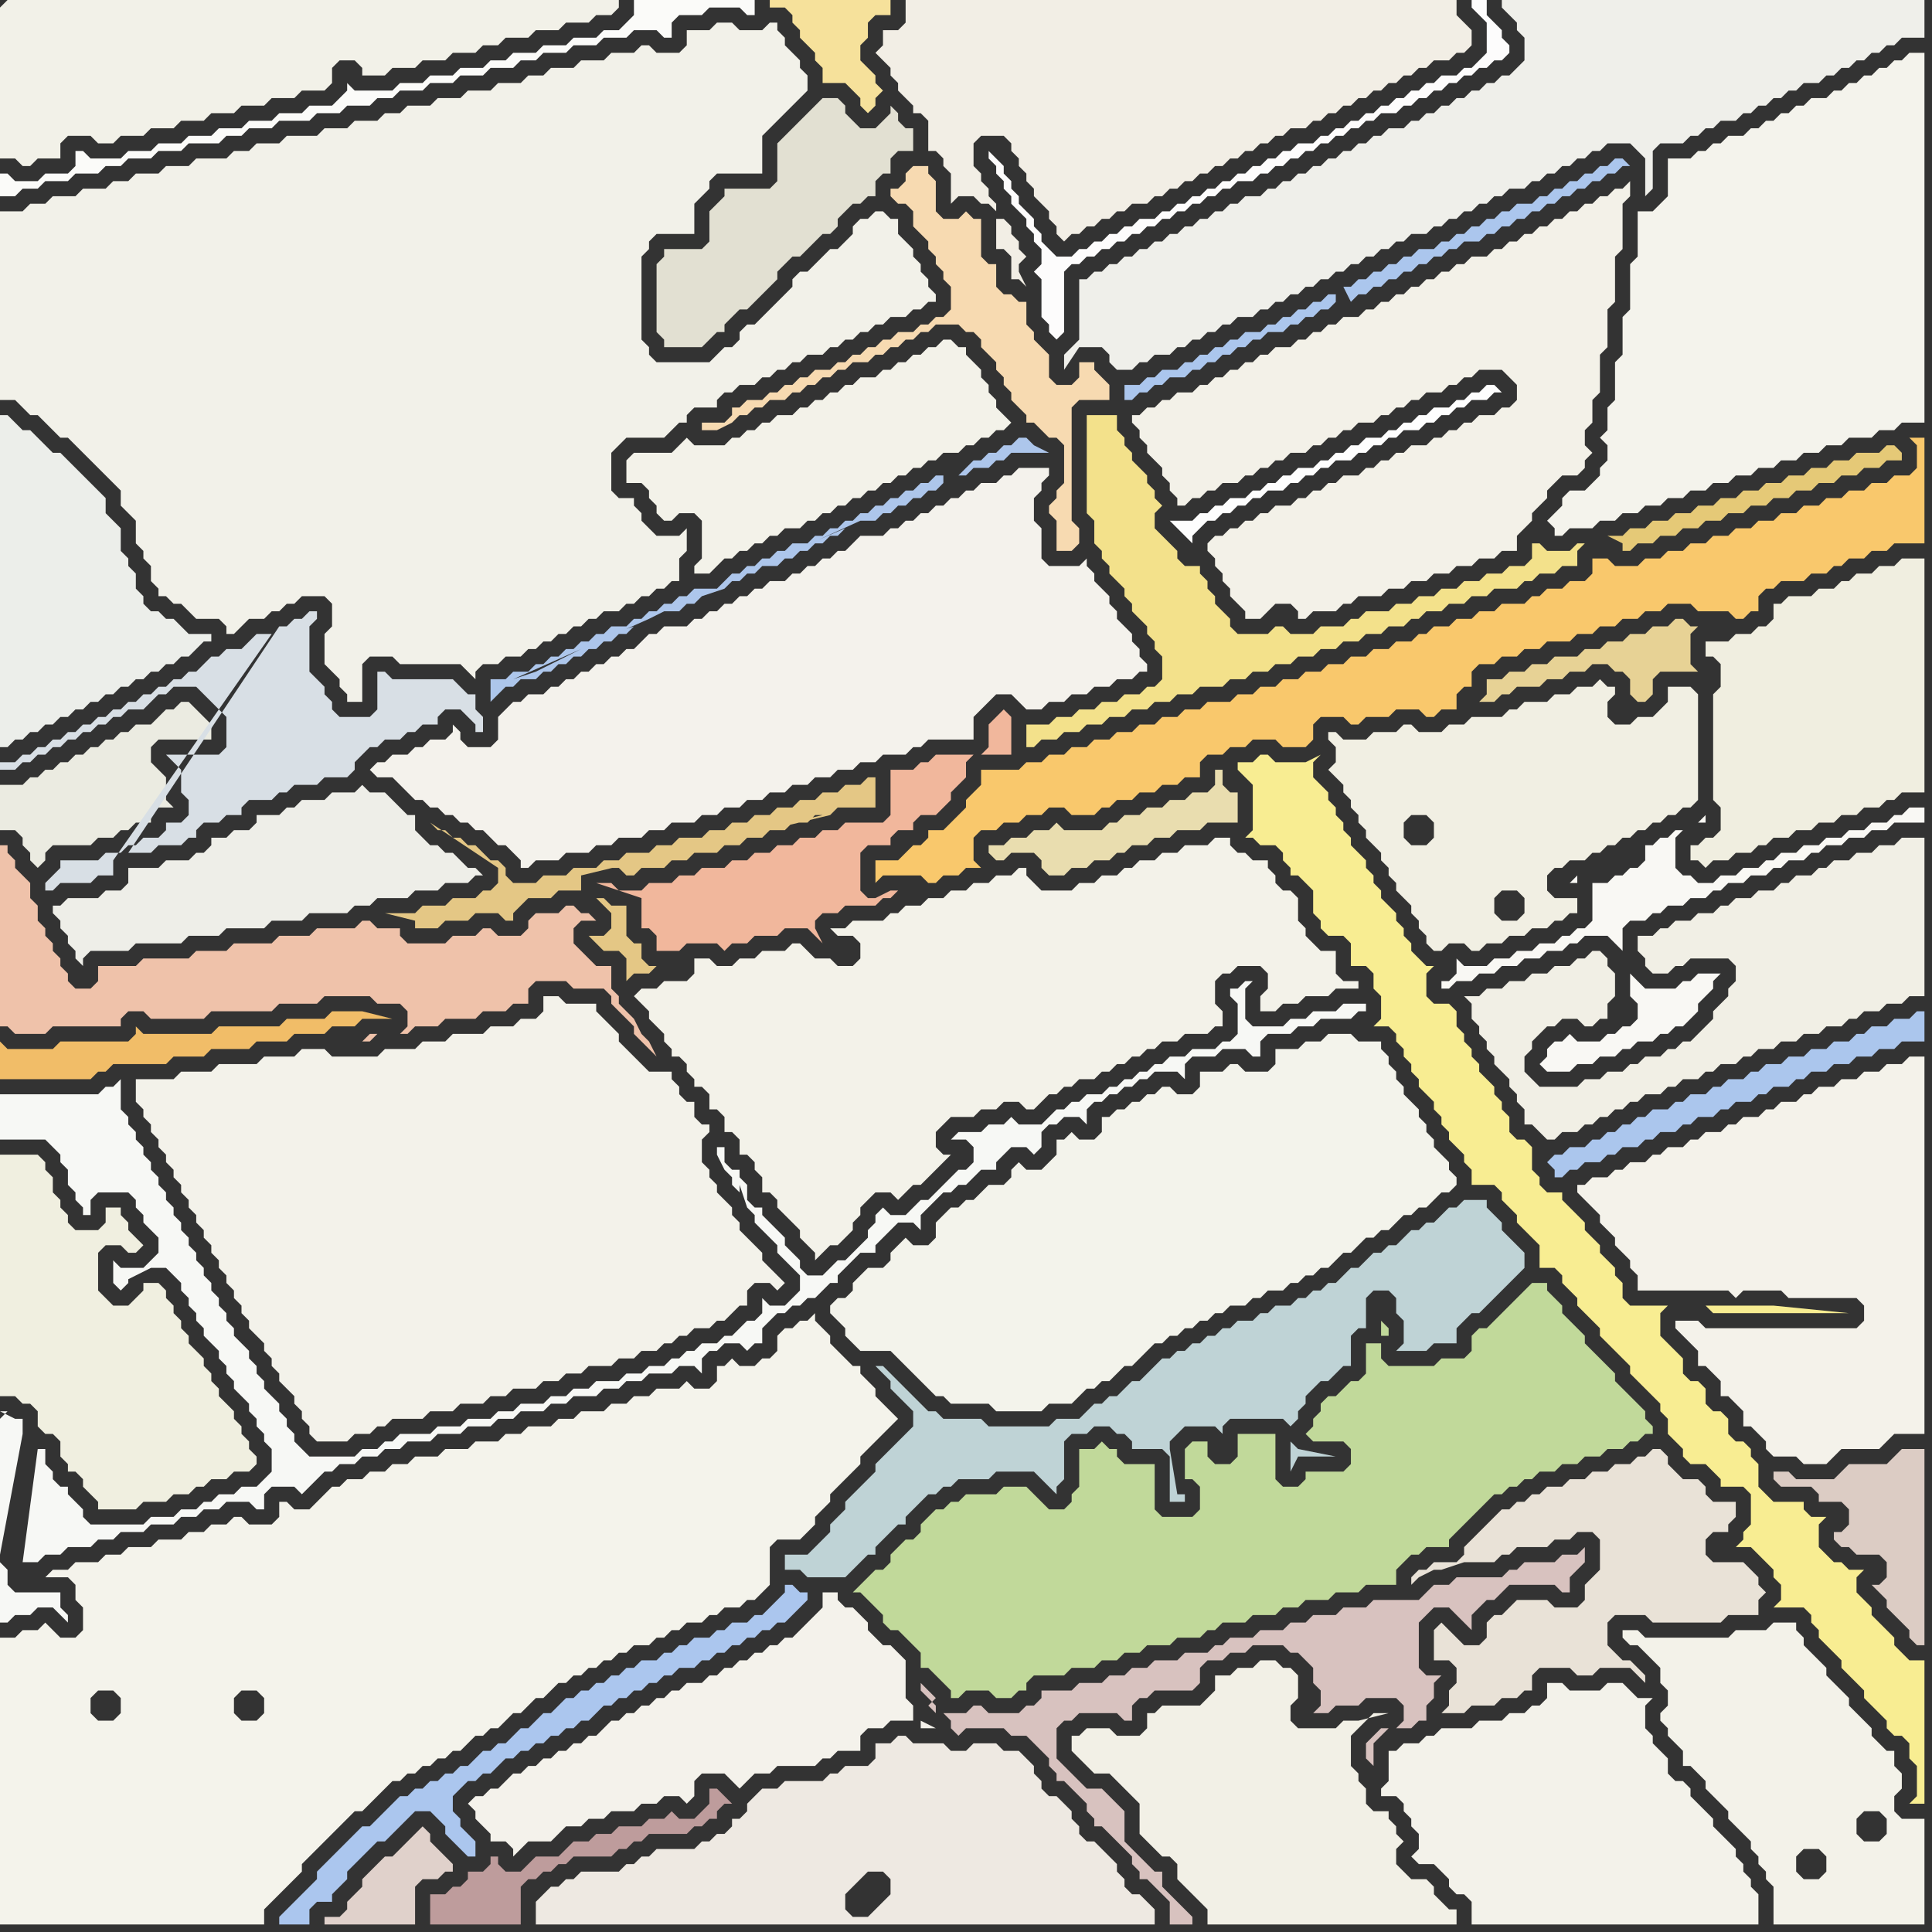 <svg width="256" height="256" xmlns="http://www.w3.org/2000/svg"><rect width="100%" height="100%" fill="#333333" stroke="none"/><script> 
var tempColor;
function hoverPath(evt){
obj = evt.target;
tempColor = obj.getAttribute("fill");
obj.setAttribute("fill","red");
//alert(tempColor);
//obj.setAttribute("stroke","red");}
function recoverPath(evt){
obj = evt.target;
obj.setAttribute("fill", tempColor);
//obj.setAttribute("stroke", tempColor);
}</script><path onmouseover="hoverPath(evt)" onmouseout="recoverPath(evt)" fill="rgb(242,241,233)" d="M  44,80l 0,3 -1,1 0,4 1,1 1,1 0,1 1,1 0,1 2,0 0,-5 1,-1 3,0 1,1 8,0 1,1 1,1 0,-1 1,-1 2,0 1,-1 2,0 1,-1 1,0 1,-1 1,0 1,-1 1,0 1,-1 1,0 1,-1 1,0 1,-1 2,0 1,-1 1,0 1,-1 1,0 1,-1 1,0 1,-1 1,0 0,-3 1,-1 0,-3 -1,1 -3,0 -1,-1 -1,-1 0,-1 -1,-1 0,-1 -2,0 -1,-1 0,-5 1,-1 1,-1 5,0 1,-1 1,-1 1,0 0,-1 1,-1 3,0 0,-1 1,-1 1,0 1,-1 2,0 1,-1 1,0 1,-1 1,0 1,-1 1,0 1,-1 2,0 1,-1 1,0 1,-1 1,0 1,-1 1,0 1,-1 1,0 1,-1 2,0 1,-1 1,0 1,-1 1,0 0,-1 -1,-1 0,-1 -1,-1 0,-1 -1,-1 0,-1 -1,-1 -1,-1 0,-2 -1,0 -1,-1 -1,0 -1,1 -1,0 -1,1 0,1 -1,1 -1,1 -1,0 -1,1 -1,1 -1,1 -1,0 -1,1 0,1 -1,1 -1,1 -1,1 -1,1 -1,1 -1,0 -1,1 0,1 -1,1 -1,0 -1,1 -1,1 -7,0 -1,-1 0,-1 -1,-1 0,-11 1,-1 0,-1 1,-1 5,0 0,-4 1,-1 1,-1 0,-1 1,-1 6,0 0,-5 1,-1 1,-1 1,-1 1,-1 1,-1 1,-1 0,-2 -1,-1 0,-1 -1,-1 -1,-1 0,-1 -1,-1 0,-1 -1,0 -1,1 -3,0 -1,-1 -2,0 -1,1 -3,0 0,2 -1,1 -3,0 -1,-1 -1,0 -1,1 -3,0 -1,1 -3,0 -1,1 -3,0 -1,1 -2,0 -1,1 -3,0 -1,1 -3,0 -1,1 -3,0 -1,1 -3,0 -1,1 -2,0 -1,1 -3,0 -1,1 -3,0 -1,1 -4,0 -1,1 -3,0 -1,1 -2,0 -1,1 -4,0 -1,1 -3,0 -1,1 -3,0 -1,1 -2,0 -1,1 -3,0 -1,1 -3,0 -1,1 -2,0 -1,1 -3,0 0,25 2,0 1,1 1,1 1,0 1,1 1,1 1,1 1,0 4,4 1,1 1,1 1,1 0,2 1,1 1,1 0,3 1,1 0,1 1,1 0,2 1,1 0,1 1,0 1,1 1,0 1,1 1,1 3,0 1,1 0,1 1,0 1,-1 0,0 1,-1 2,0 1,-1 1,0 1,-1 1,0 1,-1 3,0 1,1Z"/>
<path onmouseover="hoverPath(evt)" onmouseout="recoverPath(evt)" fill="rgb(243,241,232)" d="M  162,71l -1,0 -1,1 0,1 1,1 0,1 1,1 0,1 1,1 0,1 1,1 1,1 0,1 2,0 1,-1 0,0 1,-1 2,0 1,1 0,1 1,0 1,-1 3,0 1,-1 1,0 1,-1 3,0 1,-1 2,0 1,-1 2,0 1,-1 2,0 1,-1 2,0 1,-1 2,0 1,-1 2,0 0,-2 1,-1 1,-1 0,-1 1,-1 1,-1 0,-1 1,-1 1,-1 2,0 1,-1 0,-1 1,-1 -1,-1 0,-2 1,-1 0,-3 1,-1 0,-5 1,-1 0,-5 1,-1 0,-6 1,-1 0,-6 1,-1 0,-2 -1,1 -1,0 -1,1 -1,0 -1,1 -1,0 -1,1 -1,0 -1,1 -1,0 -1,1 -1,0 -1,1 -1,0 -1,1 -1,0 -1,1 -1,0 -1,1 -2,0 -1,1 -1,0 -1,1 -1,0 -1,1 -1,0 -1,1 -1,0 -1,1 -1,0 -1,1 -1,0 -1,1 -1,0 -1,1 -2,0 -1,1 -1,0 -1,1 -1,0 -1,1 -1,0 -1,1 -2,0 -1,1 -1,0 -1,1 -1,0 -1,1 -1,0 -1,1 -1,0 -1,1 -1,0 -1,1 -2,0 -1,1 -1,0 -1,1 -1,0 -1,1 -1,0 0,1 1,1 0,1 1,1 0,1 1,1 1,1 0,1 1,1 0,1 1,1 0,1 1,0 1,-1 1,0 1,-1 1,0 1,-1 2,0 1,-1 1,0 1,-1 1,0 1,-1 1,0 1,-1 2,0 1,-1 1,0 1,-1 1,0 1,-1 1,0 1,-1 2,0 1,-1 1,0 1,-1 1,0 1,-1 1,0 1,-1 2,0 1,-1 1,0 1,-1 1,0 1,-1 3,0 1,1 1,1 0,2 -1,1 -1,0 -1,1 -2,0 -1,1 -1,0 -1,1 -1,0 -1,1 -1,0 -1,1 -2,0 -1,1 -1,0 -1,1 -1,0 -1,1 -1,0 -1,1 -2,0 -1,1 -1,0 -1,1 -1,0 -1,1 -1,0 -1,1 -2,0 -1,1 -1,0 -1,1 -1,0 -1,1 -1,0 -1,1Z"/>
<path onmouseover="hoverPath(evt)" onmouseout="recoverPath(evt)" fill="rgb(242,241,232)" d="M  0,1l 0,20 2,0 1,1 1,0 1,-1 3,0 0,-2 1,-1 3,0 1,1 2,0 1,-1 3,0 1,-1 3,0 1,-1 3,0 1,-1 3,0 1,-1 3,0 1,-1 3,0 1,-1 3,0 1,-1 0,-2 1,-1 2,0 1,1 0,1 3,0 1,-1 3,0 1,-1 3,0 1,-1 3,0 1,-1 2,0 1,-1 3,0 1,-1 3,0 1,-1 3,0 1,-1 2,0 1,-1 0,-1 -81,0 -1,1Z"/>
<path onmouseover="hoverPath(evt)" onmouseout="recoverPath(evt)" fill="rgb(240,239,224)" d="M  0,177l 0,8 2,0 1,1 1,0 1,1 0,2 1,1 1,0 1,1 0,2 1,1 0,1 1,0 1,1 0,1 1,1 1,1 0,1 5,0 1,-1 3,0 1,-1 2,0 1,-1 1,0 1,-1 2,0 1,-1 2,0 1,-1 0,-1 -1,-1 0,-1 -1,-1 0,-1 -1,-1 0,-1 -1,-1 -1,-1 0,-1 -1,-1 0,-1 -1,-1 0,-1 -1,-1 -1,-1 0,-1 -1,-1 0,-1 -1,-1 0,-1 -1,-1 0,-1 -1,-1 -2,0 0,1 -1,1 -1,1 -2,0 -1,-1 -1,-1 0,-5 1,-1 2,0 1,1 1,0 1,-1 0,0 -1,-1 0,0 -1,-1 0,-1 -1,-1 0,-1 -2,0 0,2 -1,1 -3,0 -1,-1 0,-1 -1,-1 0,-1 -1,-1 0,-2 -1,-1 0,-1 -1,-1 -5,0Z"/>
<path onmouseover="hoverPath(evt)" onmouseout="recoverPath(evt)" fill="rgb(238,238,232)" d="M  16,118l -2,0 -1,1 -4,0 -1,1 -1,0 0,1 1,1 0,1 1,1 0,1 1,1 0,1 1,1 0,-1 1,-1 5,0 1,-1 6,0 1,-1 4,0 1,-1 5,0 1,-1 4,0 1,-1 5,0 1,-1 2,0 1,-1 4,0 1,-1 3,0 1,-1 3,0 1,-1 1,0 -1,-1 -1,0 -1,-1 -1,-1 -1,0 -1,-1 -1,0 -1,-1 -1,-1 0,-2 -1,0 -1,-1 -1,-1 -1,-1 -2,0 -1,-1 -1,1 -3,0 -1,1 -3,0 -1,1 -1,0 -1,1 -3,0 0,1 -1,1 -2,0 -1,1 -2,0 0,1 -1,1 -1,0 -1,1 -3,0 -1,1 -4,0 0,2 -1,1Z"/>
<path onmouseover="hoverPath(evt)" onmouseout="recoverPath(evt)" fill="rgb(243,242,234)" d="M  19,143l -1,0 0,3 1,1 0,1 1,1 0,1 1,1 0,1 1,1 0,1 1,1 0,1 1,1 0,1 1,1 0,1 1,1 0,1 1,1 0,1 1,1 0,1 1,1 0,1 1,1 0,1 1,1 0,1 1,1 0,1 1,1 0,1 1,1 1,1 0,1 1,1 0,1 1,1 0,1 1,1 1,1 0,1 1,1 0,1 1,1 0,1 1,1 4,0 1,-1 2,0 1,-1 1,0 1,-1 4,0 1,-1 3,0 1,-1 3,0 1,-1 2,0 1,-1 3,0 1,-1 2,0 1,-1 2,0 1,-1 3,0 1,-1 2,0 1,-1 2,0 1,-1 1,0 1,-1 1,0 1,-1 2,0 1,-1 1,0 1,-1 1,-1 1,0 0,-2 1,-1 2,0 1,1 1,-1 -1,-1 0,0 -1,-1 -1,-1 0,-1 -1,-1 -1,-1 -1,-1 0,-1 -1,-1 0,-1 -1,-1 -1,-1 0,-1 -1,-1 0,-1 -1,-1 0,-3 1,-1 0,-1 -1,0 -1,-1 0,-2 -1,0 -1,-1 0,-1 -1,-1 0,-1 -3,0 -1,-1 -1,-1 -1,-1 -1,-1 0,-1 -1,-1 -1,-1 -1,-1 0,-1 -4,0 -1,-1 -2,0 0,2 -1,1 -2,0 -1,1 -3,0 -1,1 -4,0 -1,1 -3,0 -1,1 -4,0 -1,1 -6,0 -1,-1 -3,0 -1,1 -4,0 -1,1 -5,0 -1,1 -4,0 -1,1Z"/>
<path onmouseover="hoverPath(evt)" onmouseout="recoverPath(evt)" fill="rgb(246,225,155)" d="M  114,8l 0,-2 1,-1 0,-2 1,-1 2,0 0,-2 -16,0 0,1 2,0 1,1 0,1 1,1 0,1 1,1 1,1 0,1 1,1 0,2 3,0 1,1 1,1 0,1 1,1 1,-1 0,-1 1,-1 -1,-1 0,-1 -1,-1 -1,-1Z"/>
<path onmouseover="hoverPath(evt)" onmouseout="recoverPath(evt)" fill="rgb(249,200,108)" d="M  120,113l 0,0 -1,1 -3,0 0,3 1,-1 5,0 1,1 1,0 1,-1 2,0 1,-1 2,0 -1,-1 0,-3 1,-1 2,0 1,-1 2,0 1,-1 2,0 1,-1 2,0 1,1 3,0 1,-1 1,0 1,-1 2,0 1,-1 2,0 1,-1 2,0 1,-1 2,0 0,-2 1,-1 2,0 1,-1 2,0 1,-1 3,0 1,1 3,0 1,-1 0,-2 1,-1 3,0 1,1 1,0 1,-1 3,0 1,-1 3,0 1,1 1,0 1,-1 2,0 0,-2 1,-1 1,0 0,-2 1,-1 2,0 1,-1 2,0 1,-1 2,0 1,-1 3,0 1,-1 2,0 1,-1 2,0 1,-1 2,0 1,-1 2,0 1,-1 3,0 1,1 4,0 1,1 1,0 1,-1 1,0 0,-2 1,-1 1,0 1,-1 3,0 1,-1 2,0 1,-1 1,0 1,-1 2,0 1,-1 2,0 1,-1 4,0 0,-14 -2,0 1,1 0,3 -1,1 -2,0 -1,1 -2,0 -1,1 -2,0 -1,1 -2,0 -1,1 -2,0 -1,1 -2,0 -1,1 -2,0 -1,1 -2,0 -1,1 -2,0 -1,1 -2,0 -1,1 -2,0 -1,1 -2,0 -1,1 -3,0 -1,-1 -2,0 0,2 -1,1 -2,0 -1,1 -2,0 -1,1 -1,0 -1,1 -3,0 -1,1 -2,0 -1,1 -2,0 -1,1 -2,0 -1,1 -1,0 -1,1 -2,0 -1,1 -2,0 -1,1 -2,0 -1,1 -2,0 -1,1 -2,0 -1,1 -2,0 -1,1 -2,0 -1,1 -2,0 -1,1 -3,0 -1,1 -2,0 -1,1 -2,0 -1,1 -2,0 -1,1 -2,0 -1,1 -2,0 -1,1 -2,0 -1,1 -2,0 -1,1 -2,0 -1,1 -5,0 0,2 -1,1 -1,1 0,1 -1,1 -1,1 -1,1 -2,0 0,1 -1,1 -1,0 -1,1Z"/>
<path onmouseover="hoverPath(evt)" onmouseout="recoverPath(evt)" fill="rgb(242,238,229)" d="M  125,0l -5,0 0,3 -1,1 -2,0 0,2 -1,1 1,1 0,0 1,1 0,1 1,1 0,1 1,1 1,1 0,1 1,0 1,1 0,4 1,0 1,1 0,1 1,1 0,4 1,-1 2,0 1,1 1,0 1,1 0,-1 -1,-1 0,-1 -1,-1 0,-1 -1,-1 0,-3 1,-1 3,0 1,1 0,1 1,1 0,1 1,1 0,1 1,1 0,1 1,1 1,1 0,1 1,1 0,1 1,1 1,-1 1,0 1,-1 1,0 1,-1 1,0 1,-1 1,0 1,-1 2,0 1,-1 1,0 1,-1 1,0 1,-1 1,0 1,-1 1,0 1,-1 1,0 1,-1 1,0 1,-1 1,0 1,-1 1,0 1,-1 1,0 1,-1 2,0 1,-1 1,0 1,-1 1,0 1,-1 1,0 1,-1 1,0 1,-1 1,0 1,-1 1,0 1,-1 1,0 1,-1 1,0 1,-1 2,0 1,-1 1,0 1,-1 0,-2 -1,-1 0,0 -1,-1 0,-2 -68,0 7,29 0,4 1,0 1,1 0,3 1,0 1,1 -1,-2 0,-1 1,-1 -1,-1 0,-1 -1,-1 0,-1 -1,-1 -1,0 -7,-29Z"/>
<path onmouseover="hoverPath(evt)" onmouseout="recoverPath(evt)" fill="rgb(193,217,154)" d="M  142,221l 3,0 1,-1 2,0 1,-1 2,0 1,-1 3,0 1,-1 3,0 1,-1 1,0 1,-1 3,0 1,-1 3,0 1,-1 2,0 1,-1 3,0 1,-1 3,0 1,-1 4,0 0,-2 2,-2 1,0 1,-1 3,0 0,-1 5,-5 1,-1 1,0 1,-1 1,0 1,-1 1,0 1,-1 2,0 1,-1 2,0 1,-1 2,0 1,-1 2,0 1,-1 1,0 1,-1 1,0 0,-1 -1,-1 0,-1 -1,-1 -1,-1 -1,-1 -1,-1 0,-1 -1,-1 -1,-1 -1,-1 -1,-1 0,-1 -1,-1 -1,-1 -1,-1 0,-1 -1,-1 -1,-1 0,-1 -2,0 -4,4 -1,1 -1,1 -1,0 -1,1 0,2 -1,1 -3,0 -1,1 -6,0 -1,-1 0,-2 -2,0 0,4 -1,1 -1,0 -1,1 -1,1 -1,0 -1,1 0,1 -1,1 0,1 -1,1 1,1 4,0 1,1 0,2 -1,1 -5,0 0,1 -1,1 -2,0 -1,-1 0,-6 -5,0 0,3 -1,1 -2,0 -1,-1 0,-2 -2,0 -1,1 0,4 1,0 1,1 0,3 -1,1 -4,0 -1,-1 0,-6 -4,0 -1,-1 0,-1 -1,0 -1,-1 -1,1 -2,0 0,5 -1,1 0,1 -1,1 -2,0 -1,-1 -1,-1 -1,-1 -3,0 -1,1 -4,0 -1,1 -1,0 -1,1 -1,0 -1,1 -1,1 0,1 -1,1 -1,0 -1,1 -1,1 0,1 -1,1 -1,0 -2,2 -1,1 1,0 1,1 0,0 1,1 1,1 0,1 1,1 1,0 1,1 1,1 1,1 0,2 1,0 1,1 1,1 1,1 0,1 1,0 1,-1 3,0 1,1 2,0 1,-1 1,0 0,-1 1,-1 4,0 1,-1 41,-44 1,0 0,-1 -1,-1 0,2 -41,44Z"/>
<path onmouseover="hoverPath(evt)" onmouseout="recoverPath(evt)" fill="rgb(243,242,234)" d="M  185,232l -1,0 0,4 -1,1 0,1 2,0 1,1 0,1 1,1 0,1 1,1 0,2 -1,1 1,1 2,0 1,1 1,1 0,1 1,1 1,0 1,1 0,3 38,0 0,-4 -1,-1 0,-1 -1,-1 0,-1 -1,-1 0,-1 -1,-1 -1,-1 -1,-1 0,-1 -1,-1 -1,-1 -1,-1 0,-1 -1,-1 -1,0 -1,-1 0,-2 -1,-1 -1,-1 0,-1 -1,-1 0,-3 1,-1 -2,0 -1,-1 -1,-1 -2,0 -1,1 -4,0 -1,-1 -2,0 0,2 -1,1 -1,0 -1,1 -2,0 -1,1 -3,0 -1,1 -4,0 -1,1 -1,0 -1,1 -2,0 -1,1Z"/>
<path onmouseover="hoverPath(evt)" onmouseout="recoverPath(evt)" fill="rgb(244,243,235)" d="M  0,242l 0,13 35,0 0,-2 2,-2 1,-1 1,-1 1,-1 0,-1 1,-1 1,-1 1,-1 1,-1 2,-2 1,-1 1,0 1,-1 1,-1 2,-2 1,0 1,-1 1,0 1,-1 1,0 1,-1 1,0 1,-1 1,0 1,-1 1,-1 1,0 1,-1 1,0 1,-1 1,-1 1,0 1,-1 1,-1 1,0 1,-1 1,-1 1,0 1,-1 1,0 1,-1 1,0 1,-1 1,0 1,-1 1,0 1,-1 2,0 1,-1 1,0 1,-1 1,0 1,-1 2,0 1,-1 1,0 1,-1 2,0 1,-1 1,0 1,-1 1,-1 0,-5 1,-1 3,0 1,-1 1,-1 0,-1 1,-1 1,-1 0,-1 1,-1 1,-1 1,-1 1,-1 0,-1 1,-1 1,-1 1,-1 1,-1 1,-1 -2,-2 -1,-1 0,-1 -1,-1 -1,-1 0,-1 -1,0 -1,-1 -1,-1 -1,-1 0,-1 -1,-1 -1,-1 0,-1 -1,1 -1,0 -1,1 -1,0 -1,1 0,2 -1,1 -1,0 -1,1 -2,0 -1,-1 -1,1 -1,0 0,2 -1,1 -2,0 -1,-1 -1,1 -3,0 -1,1 -2,0 -1,1 -2,0 -1,1 -3,0 -1,1 -2,0 -1,1 -3,0 -1,1 -2,0 -1,1 -3,0 -1,1 -3,0 -1,1 -3,0 -1,1 -2,0 -1,1 -2,0 -1,1 -2,0 -1,1 -1,0 -1,1 -1,1 -1,1 -2,0 -1,-1 -1,0 0,2 -1,1 -3,0 -1,-1 -1,0 -1,1 -2,0 -1,1 -2,0 -1,1 -3,0 -1,1 -3,0 -1,1 -2,0 -1,1 -3,0 -1,1 -2,0 -1,1 3,0 1,1 0,2 1,1 0,3 -1,1 -2,0 -1,-1 -1,-1 -1,1 -2,0 -1,1 -2,0 0,25 13,-18 2,0 1,1 0,2 -1,1 -2,0 -1,-1 0,-2 1,-1 -13,18 35,-15 -1,1 -2,0 -1,-1 0,-2 1,-1 2,0 1,1 0,2 -35,15Z"/>
<path onmouseover="hoverPath(evt)" onmouseout="recoverPath(evt)" fill="rgb(235,235,225)" d="M  1,104l -1,0 0,6 2,0 1,1 0,1 1,1 0,1 1,1 1,-1 0,-1 1,-1 5,0 1,-1 2,0 1,-1 1,0 1,-1 2,0 0,-1 1,-1 2,0 -1,-1 0,-3 -1,-1 -1,-1 0,-2 1,-1 7,0 0,-2 -1,-1 0,0 -1,-1 -1,-1 -1,0 -1,1 -1,0 -1,1 -1,1 -2,0 -1,1 -1,0 -1,1 -1,0 -1,1 -1,0 -1,1 -1,0 -1,1 -1,0 -1,1 -1,0 -1,1 -1,0 -1,1Z"/>
<path onmouseover="hoverPath(evt)" onmouseout="recoverPath(evt)" fill="rgb(251,251,249)" d="M  46,11l 0,1 -1,1 -1,1 -3,0 -1,1 -3,0 -1,1 -3,0 -1,1 -3,0 -1,1 -3,0 -1,1 -3,0 -1,1 -3,0 -1,1 -4,0 -1,-1 -1,0 0,2 -1,1 -3,0 -1,1 -3,0 -1,-1 -1,0 0,3 2,0 1,-1 2,0 1,-1 3,0 1,-1 3,0 1,-1 2,0 1,-1 3,0 1,-1 3,0 1,-1 4,0 1,-1 2,0 1,-1 3,0 1,-1 4,0 1,-1 3,0 1,-1 3,0 1,-1 2,0 1,-1 3,0 1,-1 3,0 1,-1 3,0 1,-1 3,0 1,-1 2,0 1,-1 3,0 1,-1 3,0 1,-1 3,0 1,-1 3,0 1,1 1,0 0,-2 1,-1 3,0 1,-1 4,0 1,1 1,0 0,-2 -16,0 0,2 -1,1 -1,1 -2,0 -1,1 -3,0 -1,1 -3,0 -1,1 -3,0 -1,1 -2,0 -1,1 -3,0 -1,1 -3,0 -1,1 -3,0 -1,1 -5,0 -1,-1Z"/>
<path onmouseover="hoverPath(evt)" onmouseout="recoverPath(evt)" fill="rgb(243,242,233)" d="M  93,74l -1,1 0,1 2,0 1,-1 0,0 1,-1 1,0 1,-1 1,0 1,-1 1,0 1,-1 1,0 1,-1 2,0 1,-1 1,0 1,-1 1,0 1,-1 1,0 1,-1 1,0 1,-1 1,0 1,-1 1,0 1,-1 1,0 1,-1 1,0 1,-1 1,0 1,-1 2,0 1,-1 1,0 1,-1 1,0 1,-1 1,0 1,-1 -1,-1 0,0 -1,-1 0,-1 -1,-1 0,-1 -1,-1 0,-1 -1,-1 -1,-1 0,-1 -1,0 -1,-1 -1,0 -1,1 -1,0 -1,1 -1,0 -1,1 -1,0 -1,1 -1,0 -1,1 -2,0 -1,1 -1,0 -1,1 -1,0 -1,1 -1,0 -1,1 -1,0 -1,1 -2,0 -1,1 -1,0 -1,1 -1,0 -1,1 -1,0 -1,1 -4,0 -1,-1 -1,1 -1,1 -5,0 -1,1 0,3 2,0 1,1 0,1 1,1 0,1 1,1 1,0 1,-1 2,0 1,1Z"/>
<path onmouseover="hoverPath(evt)" onmouseout="recoverPath(evt)" fill="rgb(243,243,235)" d="M  114,169l 0,0 -1,1 0,1 -1,1 -1,0 -1,1 0,1 1,1 0,0 1,1 0,1 1,1 1,1 4,0 1,1 1,1 1,1 1,1 1,1 1,1 1,0 1,1 5,0 1,1 6,0 1,-1 3,0 1,-1 1,-1 1,0 1,-1 1,0 1,-1 1,-1 1,0 1,-1 1,-1 1,-1 1,0 1,-1 1,0 1,-1 1,0 1,-1 1,0 1,-1 1,0 1,-1 2,0 1,-1 1,0 1,-1 2,0 1,-1 1,0 1,-1 1,0 1,-1 1,0 1,-1 1,-1 1,0 1,-1 1,-1 1,0 1,-1 1,0 1,-1 1,-1 1,0 1,-1 1,0 1,-1 1,-1 1,0 1,-1 0,-1 -1,-1 0,-1 -1,-1 -1,-1 0,-1 -1,-1 0,-1 -1,-1 0,-1 -1,-1 -1,-1 0,-1 -1,-1 0,-1 -1,-1 0,-1 -1,-1 0,-1 -3,0 -1,-1 -3,0 -1,1 -2,0 -1,1 -3,0 0,2 -1,1 -3,0 -1,-1 -1,0 -1,1 -3,0 0,2 -1,1 -2,0 -1,-1 -1,0 -1,1 -1,0 -1,1 -1,0 -1,1 -1,0 -1,1 -1,0 0,2 -1,1 -2,0 -1,-1 -1,1 -1,0 0,2 -1,1 -1,1 -2,0 -1,-1 -1,1 0,1 -1,1 -2,0 -1,1 -1,1 -1,0 -1,1 -1,0 -1,1 -1,1 0,2 -1,1 -2,0 -1,-1 -1,1 -1,1 0,1 -1,1 -2,0 -1,1Z"/>
<path onmouseover="hoverPath(evt)" onmouseout="recoverPath(evt)" fill="rgb(171,198,237)" d="M  205,154l 0,0 1,1 0,1 1,0 1,-1 1,0 1,-1 2,0 1,-1 1,0 1,-1 2,0 1,-1 1,0 1,-1 2,0 1,-1 1,0 1,-1 2,0 1,-1 1,0 1,-1 2,0 1,-1 1,0 1,-1 2,0 1,-1 1,0 1,-1 2,0 1,-1 2,0 1,-1 2,0 1,-1 2,0 1,-1 3,0 0,-4 -1,0 -1,1 -2,0 -1,1 -2,0 -1,1 -1,0 -1,1 -2,0 -1,1 -2,0 -1,1 -2,0 -1,1 -2,0 -1,1 -1,0 -1,1 -2,0 -1,1 -1,0 -1,1 -2,0 -1,1 -1,0 -1,1 -2,0 -1,1 -1,0 -1,1 -1,0 -1,1 -1,0 -1,1 -1,0 -1,1 -2,0 -1,1 -1,0 -1,1Z"/>
<path onmouseover="hoverPath(evt)" onmouseout="recoverPath(evt)" fill="rgb(243,242,233)" d="M  86,131l -1,0 -1,1 1,1 0,0 1,1 0,1 1,1 1,1 0,1 1,1 0,1 1,0 1,1 0,1 1,1 0,1 1,0 1,1 0,2 1,0 1,1 0,2 1,0 1,1 0,2 1,0 1,1 0,1 1,1 0,2 1,0 1,1 0,1 2,2 1,1 0,1 1,1 1,1 0,1 1,-1 0,0 1,-1 1,0 1,-1 1,-1 0,-1 1,-1 0,-1 1,-1 1,-1 2,0 1,1 1,-1 1,-1 1,0 1,-1 1,-1 1,-1 1,-1 -1,0 -1,-1 0,-2 1,-1 1,-1 3,0 1,-1 2,0 1,-1 2,0 1,1 1,0 1,-1 1,-1 1,0 1,-1 1,0 1,-1 2,0 1,-1 1,0 1,-1 1,0 1,-1 1,0 1,-1 1,0 1,-1 2,0 1,-1 3,0 1,-1 1,0 0,-2 -1,-1 0,-3 1,-1 1,0 1,-1 3,0 1,1 0,2 -1,1 0,2 2,0 1,-1 2,0 1,-1 3,0 1,-1 3,0 0,-1 -2,0 -1,-1 0,-3 -2,0 -2,-2 0,-1 -1,-1 0,-3 -1,-1 -1,0 -1,-1 0,-1 -1,-1 0,-1 -2,0 -1,-1 -1,0 -1,-1 0,-1 -2,0 -1,1 -3,0 -1,1 -2,0 -1,1 -2,0 -1,1 -1,0 -1,1 -2,0 -1,1 -2,0 -1,1 -4,0 -1,-1 -1,-1 0,-1 -1,0 -1,1 -2,0 -1,1 -2,0 -1,1 -2,0 -1,1 -2,0 -1,1 -2,0 -1,1 -1,0 -1,1 -4,0 -1,1 -2,0 1,1 2,0 1,1 0,2 -1,1 -2,0 -1,-1 -2,0 -1,-1 -1,-1 -1,0 -1,1 -3,0 -1,1 -2,0 -1,1 -2,0 -1,-1 -2,0 0,2 -1,1 -3,0 -1,1Z"/>
<path onmouseover="hoverPath(evt)" onmouseout="recoverPath(evt)" fill="rgb(243,242,233)" d="M  219,220l 0,0 1,1 0,2 1,1 0,2 -1,1 0,1 1,1 0,1 1,1 1,1 0,2 1,0 1,1 1,1 0,1 1,1 1,1 1,1 0,1 1,1 1,1 1,1 0,1 1,1 0,1 1,1 0,1 1,1 0,5 20,0 0,-14 -3,0 -1,-1 0,-2 1,-1 0,-2 -1,-1 0,-2 -1,0 -1,-1 -1,-1 0,-1 -1,-1 -1,-1 -1,-1 0,-1 -1,-1 -1,-1 -1,-1 0,-1 -1,-1 -1,-1 -1,-1 0,-1 -1,-1 0,-1 -3,0 -1,1 -4,0 -1,1 -11,0 -1,-1 -2,0 0,1 1,1 1,0 1,1 1,1 31,21 0,2 -1,1 -2,0 -1,-1 0,-2 1,-1 2,0 1,1 -31,-21 19,28 0,-2 1,-1 2,0 1,1 0,2 -1,1 -2,0 -1,-1 -19,-28Z"/>
<path onmouseover="hoverPath(evt)" onmouseout="recoverPath(evt)" fill="rgb(220,204,196)" d="M  255,202l 0,-10 -3,0 -1,1 -1,1 -5,0 -1,1 -1,1 -5,0 -1,-1 -2,0 0,1 1,1 4,0 1,1 0,1 3,0 1,1 0,2 -1,1 -1,0 0,1 1,1 1,0 1,1 3,0 1,1 0,2 -1,1 -1,0 1,1 0,0 1,1 0,1 1,1 1,1 1,1 0,1 1,1 1,0Z"/>
<path onmouseover="hoverPath(evt)" onmouseout="recoverPath(evt)" fill="rgb(171,198,238)" d="M  46,244l -2,2 -1,1 -1,1 0,1 -1,1 -1,1 -1,1 -1,1 -1,1 0,1 4,0 0,-2 1,-1 2,0 0,-1 1,-1 1,-1 0,-1 1,-1 1,-1 1,-1 1,-1 1,0 1,-1 1,-1 1,-1 1,-1 2,0 1,1 1,1 0,1 1,1 1,1 1,1 1,0 0,-2 -1,-1 0,0 -1,-1 0,-1 -1,-1 0,-2 1,-1 1,-1 1,0 1,-1 1,0 1,-1 1,-1 1,0 1,-1 1,0 1,-1 1,0 1,-1 1,0 1,-1 1,0 1,-1 1,0 2,-2 1,0 1,-1 1,0 1,-1 1,0 1,-1 1,0 1,-1 1,0 1,-1 2,0 1,-1 1,0 1,-1 1,0 1,-1 1,0 1,-1 1,0 1,-1 1,0 1,-1 1,0 1,-1 1,-1 1,-1 0,-1 -1,0 -1,-1 -1,0 0,1 -1,1 -1,1 -1,1 -1,0 -1,1 -2,0 -1,1 -1,0 -1,1 -2,0 -1,1 -1,0 -1,1 -1,0 -1,1 -2,0 -1,1 -1,0 -1,1 -1,0 -1,1 -1,0 -1,1 -1,0 -1,1 -1,0 -1,1 -1,1 -1,0 -1,1 -1,1 -1,0 -1,1 -1,1 -1,0 -1,1 -1,0 -1,1 -1,1 -1,0 -1,1 -1,0 -1,1 -1,0 -1,1 -1,0 -1,1 -1,0 -1,1 -1,1 -1,1 -1,1 -1,0 -1,1 -1,1Z"/>
<path onmouseover="hoverPath(evt)" onmouseout="recoverPath(evt)" fill="rgb(238,233,226)" d="M  71,252l 0,3 82,0 0,-2 -1,-1 0,0 -1,-1 -1,0 -1,-1 0,-1 -1,-1 0,-1 -1,-1 -1,-1 -1,-1 -1,0 -1,-1 0,-1 -1,-1 0,-1 -1,-1 -1,-1 -1,0 -1,-1 0,-1 -1,-1 0,-1 -1,-1 -1,-1 -2,0 -1,-1 -3,0 -1,1 -2,0 -1,-1 -4,0 -1,-1 -1,0 -1,1 -2,0 0,2 -1,1 -3,0 -1,1 -1,0 -1,1 -5,0 -1,1 -2,0 -1,1 -1,1 0,1 -1,1 -1,0 0,1 -1,1 -1,0 -1,1 -1,0 -1,1 -5,0 -1,1 -1,0 -1,1 -1,0 -1,1 -5,0 -1,1 -1,0 -1,1 -1,0 -1,1 -1,1 44,2 -2,0 -1,-1 0,-2 1,-1 1,-1 1,-1 2,0 1,1 0,2 -1,1 -1,1 -1,1 -44,-2Z"/>
<path onmouseover="hoverPath(evt)" onmouseout="recoverPath(evt)" fill="rgb(228,199,133)" d="M  110,108l 1,-1 5,0 0,-4 -1,0 -1,1 -2,0 -1,1 -2,0 -1,1 -2,0 -1,1 -2,0 -1,1 -2,0 -1,1 -2,0 -1,1 -2,0 -1,1 -3,0 -1,1 -2,0 -1,1 -3,0 -1,1 -2,0 -1,1 -3,0 -1,1 -3,0 -1,1 -3,0 -1,-1 0,-1 -1,-1 -1,0 -1,-1 -1,-1 -1,0 -1,-1 -1,0 -1,-1 -1,0 -1,-1 6,4 3,2 0,2 -1,1 -1,0 -1,1 -3,0 -1,1 -3,0 -1,1 -4,0 4,1 0,1 3,0 1,-1 3,0 1,-1 3,0 1,1 1,0 0,-1 1,-1 1,-1 3,0 1,-1 3,0 0,-2 33,-8 -30,7 2,0 1,1 1,0 1,-1 3,0 1,-1 2,0 1,-1 3,0 1,-1 2,0 1,-1 2,0 1,-1 2,0 1,-1 2,0 1,-1 1,0 -29,7 30,-7 -31,11 0,0 1,1 0,0 1,1 0,2 -1,1 -2,0 1,1 0,0 1,1 2,0 1,1 0,3 1,-1 2,0 1,-1 -1,0 -1,-1 0,-2 -1,0 -1,-1 0,-4 -2,0 -1,-1 -1,0 31,-11Z"/>
<path onmouseover="hoverPath(evt)" onmouseout="recoverPath(evt)" fill="rgb(241,183,156)" d="M  129,100l -5,0 -1,1 -1,0 -1,1 -3,0 0,6 -1,1 -5,0 -1,1 -2,0 -1,1 -2,0 -1,1 -2,0 -1,1 -2,0 -1,1 -2,0 -1,1 -3,0 -1,1 -2,0 -1,1 -3,0 -1,1 -3,0 -1,-1 -2,0 6,2 0,4 1,0 1,1 0,2 3,0 1,-1 4,0 1,1 1,-1 2,0 1,-1 3,0 1,-1 3,0 1,1 1,1 -1,-2 0,-1 1,-1 2,0 1,-1 4,0 1,-1 1,0 1,-1 -1,0 -2,1 -1,0 -1,-1 0,-5 1,-1 3,0 0,-1 1,-1 2,0 0,-1 1,-1 2,0 1,-1 1,-1 0,-1 2,-2 0,-2 1,-1 5,0 0,-5 -1,-1 0,0 -1,1 -1,1 0,3 -1,1Z"/>
<path onmouseover="hoverPath(evt)" onmouseout="recoverPath(evt)" fill="rgb(253,252,252)" d="M  131,20l 0,1 1,1 0,1 1,1 0,1 1,1 0,1 1,1 1,1 0,1 1,1 0,1 1,1 0,2 -1,1 1,1 0,5 1,1 0,1 1,1 1,-1 0,-8 1,-1 1,0 1,-1 1,0 1,-1 1,0 1,-1 1,0 1,-1 1,0 1,-1 1,0 1,-1 1,0 1,-1 1,0 1,-1 1,0 1,-1 1,0 1,-1 1,0 1,-1 2,0 1,-1 1,0 1,-1 1,0 1,-1 1,0 1,-1 1,0 1,-1 1,0 1,-1 1,0 1,-1 1,0 1,-1 1,0 1,-1 2,0 1,-1 1,0 1,-1 1,0 1,-1 1,0 1,-1 1,0 1,-1 1,0 1,-1 1,0 1,-1 1,0 1,-1 0,-1 -1,-1 0,-1 -1,-1 -1,-1 0,-2 -2,0 0,1 1,1 0,0 1,1 0,4 -1,1 -1,1 -1,0 -1,1 -2,0 -1,1 -1,0 -1,1 -1,0 -1,1 -1,0 -1,1 -1,0 -1,1 -1,0 -1,1 -1,0 -1,1 -1,0 -1,1 -1,0 -1,1 -2,0 -1,1 -1,0 -1,1 -1,0 -1,1 -1,0 -1,1 -1,0 -1,1 -1,0 -1,1 -1,0 -1,1 -1,0 -1,1 -1,0 -1,1 -1,0 -1,1 -2,0 -1,1 -1,0 -1,1 -1,0 -1,1 -1,0 -1,1 -1,0 -1,1 -2,0 -1,-1 -1,-1 0,-1 -1,-1 0,-1 -1,-1 -1,-1 0,-1 -1,-1 0,-1 -1,-1 0,-1 -1,-1 -1,-1Z"/>
<path onmouseover="hoverPath(evt)" onmouseout="recoverPath(evt)" fill="rgb(236,238,234)" d="M  0,61l 0,38 1,0 1,-1 1,0 1,-1 1,0 1,-1 1,0 1,-1 1,0 1,-1 1,0 1,-1 1,0 1,-1 1,0 1,-1 1,0 1,-1 1,0 1,-1 1,0 1,-1 1,0 1,-1 1,0 1,-1 1,-1 1,0 0,-1 -3,0 -2,-2 -1,0 -1,-1 -1,0 -1,-1 0,-1 -1,-1 0,-2 -1,-1 0,-1 -1,-1 0,-3 -1,-1 -1,-1 0,-2 -1,-1 -1,-1 -1,-1 -1,-1 -1,-1 -1,-1 -1,0 -3,-3 -1,0 -1,-1 -1,-1 -1,0Z"/>
<path onmouseover="hoverPath(evt)" onmouseout="recoverPath(evt)" fill="rgb(239,194,170)" d="M  69,124l -3,0 -1,-1 -1,0 -1,1 -3,0 -1,1 -5,0 -1,-1 0,-1 -3,0 -1,-1 -1,0 -1,1 -5,0 -1,1 -4,0 -1,1 -5,0 -1,1 -4,0 -1,1 -6,0 -1,1 -5,0 0,2 -1,1 -2,0 -1,-1 0,-1 -1,-1 0,-1 -1,-1 0,-1 -1,-1 0,-1 -1,-1 0,-2 -1,-1 0,-2 -1,-1 -1,-1 0,-1 -1,-1 0,-1 -1,0 0,24 1,0 1,1 4,0 1,-1 9,0 0,-1 1,-1 2,0 1,1 7,0 1,-1 8,0 1,-1 5,0 1,-1 6,0 1,1 3,0 1,1 0,2 -1,1 1,0 1,-1 3,0 1,-1 4,0 1,-1 3,0 1,-1 2,0 0,-2 1,-1 4,0 1,1 4,0 1,1 0,1 1,1 1,1 1,1 0,1 1,1 1,1 1,1 -1,-2 -1,-1 -1,-2 -1,-1 -1,-1 0,-1 -1,-1 0,-3 -2,0 -1,-1 -1,-1 -1,-1 0,-2 1,-1 2,0 -1,-1 -1,0 -1,-1 -1,0 -1,1 -3,0 -1,1 0,1 -1,1 -19,13 -1,0 -1,1 1,0 1,-1 19,-13Z"/>
<path onmouseover="hoverPath(evt)" onmouseout="recoverPath(evt)" fill="rgb(190,156,156)" d="M  82,245l 1,0 1,-1 1,0 1,-1 5,0 1,-1 1,0 1,-1 1,0 0,-1 1,-1 1,0 -1,-1 0,0 -1,-1 -1,0 0,2 -1,1 -1,1 -2,0 -1,-1 -1,1 -2,0 -1,1 -3,0 -1,1 -2,0 -1,1 -2,0 -1,1 -1,1 -3,0 -1,1 -1,1 -2,0 -1,-1 0,-1 -1,0 0,1 -1,1 -2,0 0,1 -1,1 -1,0 -1,1 -2,0 0,4 12,0 0,-5 1,-1 1,0 1,-1 1,0 1,-1 1,0 1,-1 5,0 1,-1Z"/>
<path onmouseover="hoverPath(evt)" onmouseout="recoverPath(evt)" fill="rgb(226,224,210)" d="M  87,37l 0,7 1,1 0,1 5,0 1,-1 0,0 1,-1 1,0 0,-1 1,-1 1,-1 1,0 1,-1 1,-1 1,-1 1,-1 0,-1 1,-1 1,-1 1,0 1,-1 1,-1 1,-1 1,0 1,-1 0,-1 1,-1 1,-1 1,0 1,-1 1,0 0,-2 1,-1 1,0 0,-2 1,-1 2,0 0,-3 -1,0 -1,-1 0,-1 -1,-1 0,1 -1,1 0,0 -1,1 -2,0 -1,-1 -1,-1 0,-1 -1,-1 -2,0 -1,1 0,0 -1,1 -1,1 -1,1 -1,1 -1,1 0,5 -1,1 -6,0 0,1 -1,1 -1,1 0,4 -1,1 -5,0 0,1 -1,1Z"/>
<path onmouseover="hoverPath(evt)" onmouseout="recoverPath(evt)" fill="rgb(233,221,175)" d="M  147,109l -1,1 -5,0 -1,-1 -1,1 -2,0 -1,1 -2,0 -1,1 -2,0 0,1 1,1 1,0 1,-1 3,0 1,1 0,1 1,1 2,0 1,-1 2,0 1,-1 2,0 1,-1 1,0 1,-1 2,0 1,-1 2,0 1,-1 3,0 1,-1 4,0 0,-4 -1,0 -1,-1 0,-2 -1,0 0,2 -1,1 -2,0 -1,1 -2,0 -1,1 -2,0 -1,1 -2,0 -1,1Z"/>
<path onmouseover="hoverPath(evt)" onmouseout="recoverPath(evt)" fill="rgb(254,254,254)" d="M  156,69l -1,0 1,1 0,0 1,1 1,1 0,-1 1,-1 0,0 1,-1 1,0 1,-1 1,0 1,-1 1,0 1,-1 1,0 1,-1 2,0 1,-1 1,0 1,-1 1,0 1,-1 1,0 1,-1 2,0 1,-1 1,0 1,-1 1,0 1,-1 1,0 1,-1 2,0 1,-1 1,0 1,-1 1,0 1,-1 1,0 1,-1 2,0 1,-1 1,0 -1,-1 -1,0 -1,1 -1,0 -1,1 -1,0 -1,1 -2,0 -1,1 -1,0 -1,1 -1,0 -1,1 -1,0 -1,1 -2,0 -1,1 -1,0 -1,1 -1,0 -1,1 -1,0 -1,1 -2,0 -1,1 -1,0 -1,1 -1,0 -1,1 -1,0 -1,1 -2,0 -1,1 -1,0 -1,1 -1,0 -1,1Z"/>
<path onmouseover="hoverPath(evt)" onmouseout="recoverPath(evt)" fill="rgb(244,242,234)" d="M  210,157l -1,0 0,1 1,1 0,0 1,1 1,1 0,1 1,1 1,1 0,1 1,1 1,1 0,1 1,1 0,2 12,0 1,1 1,-1 5,0 1,1 9,0 1,1 0,2 -1,1 -20,0 -1,-1 -3,0 0,1 1,1 0,0 1,1 1,1 0,2 1,0 1,1 1,1 0,2 1,0 1,1 1,1 0,2 1,0 1,1 1,1 0,1 1,1 3,0 1,1 3,0 1,-1 0,0 1,-1 5,0 1,-1 1,-1 4,0 0,-50 -2,0 -1,1 -2,0 -1,1 -2,0 -1,1 -2,0 -1,1 -2,0 -1,1 -1,0 -1,1 -2,0 -1,1 -1,0 -1,1 -2,0 -1,1 -1,0 -1,1 -2,0 -1,1 -1,0 -1,1 -2,0 -1,1 -1,0 -1,1 -2,0 -1,1 -1,0 -1,1 -2,0 -1,1Z"/>
<path onmouseover="hoverPath(evt)" onmouseout="recoverPath(evt)" fill="rgb(216,223,229)" d="M  36,84l -2,0 -1,1 -1,1 -2,0 -1,1 -1,0 -1,1 -1,1 -1,0 -1,1 -1,0 -1,1 -1,0 -1,1 -1,0 -1,1 -1,0 -1,1 -1,0 -1,1 -1,0 -1,1 -1,0 -1,1 -1,0 -1,1 -1,0 -1,1 -1,0 -1,1 -1,0 -1,1 -2,0 0,1 2,0 1,-1 1,0 1,-1 1,0 1,-1 1,0 1,-1 1,0 1,-1 1,0 1,-1 1,0 1,-1 1,0 1,-1 2,0 2,-2 1,0 1,-1 3,0 1,1 1,1 1,1 1,1 0,4 -1,1 -7,0 1,1 0,0 1,1 0,3 1,1 0,2 -1,1 -2,0 0,1 -1,1 -2,0 -1,1 -1,0 -1,1 -2,0 -1,1 -5,0 0,1 -1,1 -1,1 0,1 1,0 1,-1 4,0 1,-1 2,0 0,-2 21,-30 -19,29 3,0 1,-1 3,0 1,-1 1,0 0,-1 1,-1 2,0 1,-1 2,0 0,-1 1,-1 3,0 1,-1 1,0 1,-1 3,0 1,-1 3,0 1,-1 0,-1 1,-1 1,-1 1,0 1,-1 2,0 1,-1 1,0 1,-1 2,0 0,-1 1,-1 2,0 1,1 1,1 0,1 1,0 0,-2 -1,-1 0,-2 -1,0 -1,-1 -1,-1 -8,0 -1,-1 -1,0 0,5 -1,1 -4,0 -1,-1 0,-1 -1,-1 0,-1 -1,-1 -1,-1 0,-6 1,-1 0,-1 -1,0 -1,1 -1,0 -1,1 -1,0 -20,30 19,-29Z"/>
<path onmouseover="hoverPath(evt)" onmouseout="recoverPath(evt)" fill="rgb(244,242,236)" d="M  50,101l 0,0 -1,1 1,1 2,0 1,1 1,1 1,1 1,0 1,1 1,0 1,1 1,0 1,1 1,0 1,1 1,0 1,1 1,1 1,0 1,1 1,1 0,1 1,0 1,-1 3,0 1,-1 3,0 1,-1 2,0 1,-1 3,0 1,-1 2,0 1,-1 3,0 1,-1 2,0 1,-1 2,0 1,-1 2,0 1,-1 2,0 1,-1 2,0 1,-1 2,0 1,-1 2,0 1,-1 2,0 1,-1 3,0 1,-1 1,0 1,-1 6,0 0,-3 1,-1 1,-1 1,-1 2,0 1,1 1,1 2,0 1,-1 2,0 1,-1 2,0 1,-1 2,0 1,-1 2,0 1,-1 1,0 0,-1 -1,-1 0,-1 -1,-1 0,-1 -1,-1 -1,-1 0,-1 -1,-1 0,-1 -1,-1 -1,-1 0,-1 -1,-1 0,-1 -1,1 -4,0 -1,-1 0,-4 -1,-1 0,-3 1,-1 0,-1 1,-1 0,-1 -4,0 -1,1 -1,0 -1,1 -2,0 -1,1 -1,0 -1,1 -1,0 -1,1 -1,0 -1,1 -1,0 -1,1 -1,0 -1,1 -1,0 -1,1 -3,0 -1,1 -1,1 -1,0 -1,1 -1,0 -1,1 -1,0 -1,1 -1,0 -1,1 -2,0 -1,1 -1,0 -1,1 -1,0 -1,1 -1,0 -1,1 -1,0 -1,1 -1,0 -1,1 -3,0 -1,1 -1,0 -1,1 -1,1 -1,0 -1,1 -1,0 -1,1 -1,0 -1,1 -1,0 -1,1 -1,0 -1,1 -1,0 -1,1 -2,0 -1,1 -1,0 -1,1 -1,1 0,3 -1,1 -3,0 -1,-1 0,-1 -1,-1 0,1 -1,1 -2,0 -1,1 -1,0 -1,1 -2,0 -1,1Z"/>
<path onmouseover="hoverPath(evt)" onmouseout="recoverPath(evt)" fill="rgb(239,239,234)" d="M  144,37l -1,0 0,8 -2,2 0,2 2,-3 3,0 1,1 0,1 1,1 2,0 1,-1 1,0 1,-1 2,0 1,-1 1,0 1,-1 1,0 1,-1 1,0 1,-1 1,0 1,-1 2,0 1,-1 1,0 1,-1 1,0 1,-1 1,0 1,-1 1,0 1,-1 1,0 1,-1 1,0 1,-1 1,0 1,-1 1,0 1,-1 1,0 1,-1 1,0 1,-1 2,0 1,-1 1,0 1,-1 1,0 1,-1 1,0 1,-1 1,0 1,-1 1,0 1,-1 2,0 1,-1 1,0 1,-1 1,0 1,-1 1,0 1,-1 1,0 1,-1 1,0 1,-1 3,0 1,1 1,1 0,5 1,-1 0,-5 1,-1 3,0 1,-1 1,0 1,-1 1,0 1,-1 2,0 1,-1 1,0 1,-1 1,0 1,-1 1,0 1,-1 1,0 1,-1 2,0 1,-1 1,0 1,-1 1,0 1,-1 1,0 1,-1 1,0 1,-1 1,0 1,-1 3,0 0,-5 -56,0 0,1 1,1 0,0 1,1 0,1 1,1 0,3 -2,2 -1,0 -1,1 -1,0 -1,1 -1,0 -1,1 -1,0 -1,1 -1,0 -1,1 -1,0 -1,1 -1,0 -1,1 -2,0 -1,1 -1,0 -1,1 -1,0 -1,1 -1,0 -1,1 -1,0 -1,1 -1,0 -1,1 -1,0 -1,1 -1,0 -1,1 -1,0 -1,1 -2,0 -1,1 -1,0 -1,1 -1,0 -1,1 -1,0 -1,1 -1,0 -1,1 -1,0 -1,1 -1,0 -1,1 -1,0 -1,1 -1,0 -1,1 -1,0 -1,1 -1,0 -1,1Z"/>
<path onmouseover="hoverPath(evt)" onmouseout="recoverPath(evt)" fill="rgb(216,194,191)" d="M  149,222l -2,0 -1,1 -3,0 -1,1 -4,0 0,1 -1,1 -1,0 -1,1 -4,0 -1,-1 -1,0 -1,1 -3,0 -1,-1 0,1 -1,-1 1,-1 -1,-1 0,0 -1,-1 0,1 1,1 3,3 0,1 1,1 1,-1 5,0 1,1 2,0 1,1 1,1 1,1 0,1 1,1 0,1 1,0 1,1 1,1 1,1 0,1 1,1 0,1 1,0 1,1 1,1 1,1 1,1 0,1 1,1 0,1 1,0 1,1 1,1 1,1 0,3 3,0 0,-1 -1,-1 0,0 -1,-1 -1,-1 -1,-1 0,-2 -1,0 -1,-1 -1,-1 -1,-1 -1,-1 0,-4 -1,-1 -1,-1 -1,-1 -2,0 -2,-2 -1,-1 -1,-1 0,-4 1,-1 1,0 1,-1 5,0 1,1 1,0 0,-2 1,-1 1,0 1,-1 5,0 1,-1 0,-2 1,-1 2,0 1,-1 2,0 1,-1 4,0 1,1 1,0 1,1 1,1 0,2 1,1 0,2 -1,1 2,0 1,-1 3,0 1,-1 4,0 1,1 0,2 -1,1 2,0 1,-1 1,0 0,-2 1,-1 0,-2 1,-1 -2,0 -1,-1 0,-6 1,-1 1,-1 2,0 1,1 1,1 1,1 0,-2 1,-1 1,-1 1,0 1,-1 1,-1 6,0 1,1 1,0 0,-2 1,-1 1,-1 0,-2 -1,1 -2,0 -1,1 -4,0 -1,1 -1,0 -1,1 -6,0 -1,1 -2,0 -1,1 -1,1 -6,0 -1,1 -3,0 -1,1 -3,0 -1,1 -2,0 -1,1 -3,0 -1,1 -3,0 -1,1 -1,0 -1,1 -3,0 -1,1 -3,0 -1,1 -2,0 -1,1 35,7 -1,0 -2,2 0,2 1,1 0,-3 1,-1 1,-1 -35,-7Z"/>
<path onmouseover="hoverPath(evt)" onmouseout="recoverPath(evt)" fill="rgb(241,239,227)" d="M  176,102l 0,0 1,1 1,1 0,1 1,1 0,1 1,1 0,1 1,1 0,1 1,1 1,1 0,1 1,1 0,1 1,1 0,1 1,1 1,1 0,1 1,1 0,1 1,1 0,1 1,1 1,0 1,-1 2,0 1,1 1,0 1,-1 2,0 1,-1 2,0 1,-1 2,0 1,-1 1,0 1,-1 1,0 0,-2 -3,0 -1,-1 0,-2 1,-1 1,0 1,-1 2,0 1,-1 1,0 1,-1 1,0 1,-1 1,0 1,-1 1,0 1,-1 1,0 1,-1 1,0 1,-1 1,0 1,-1 0,-14 -1,-1 -3,0 0,2 -1,1 -1,1 -2,0 -1,1 -2,0 -1,-1 0,-2 1,-1 0,-1 -1,0 -1,-1 -1,1 -2,0 -1,1 -2,0 -1,1 -3,0 -1,1 -1,0 -1,1 -4,0 -1,1 -2,0 -1,1 -3,0 -1,-1 -1,0 -1,1 -3,0 -1,1 -3,0 -1,-1 -1,0 0,1 1,1 0,2 -1,1 26,19 -1,1 -2,0 -1,-1 0,-2 1,-1 2,0 1,1 0,2 -26,-19 11,10 -1,-1 0,-2 1,-1 2,0 1,1 0,2 -1,1 -2,0 -11,-10Z"/>
<path onmouseover="hoverPath(evt)" onmouseout="recoverPath(evt)" fill="rgb(243,225,139)" d="M  192,78l -1,0 -1,1 -2,0 -1,1 -2,0 -1,1 -3,0 -1,1 -1,0 -1,1 -3,0 -1,1 -3,0 -1,-1 -1,0 -1,1 -4,0 -1,-1 0,-1 -1,-1 -1,-1 0,-1 -1,-1 0,-1 -1,-1 0,-1 -2,0 -1,-1 0,-1 -1,-1 -1,-1 -1,-1 0,-2 1,-1 -1,-1 0,-1 -1,-1 0,-1 -1,-1 -1,-1 0,-1 -1,-1 0,-1 -1,-1 0,-2 -4,0 0,13 1,1 0,3 1,1 0,1 1,1 0,1 1,1 1,1 0,1 1,1 0,1 1,1 1,1 0,1 1,1 0,1 1,1 0,3 -1,1 -1,0 -1,1 -2,0 -1,1 -2,0 -1,1 -2,0 -1,1 -2,0 -1,1 -3,0 0,3 1,0 1,-1 2,0 1,-1 2,0 1,-1 2,0 1,-1 2,0 1,-1 2,0 1,-1 2,0 1,-1 2,0 1,-1 3,0 1,-1 2,0 1,-1 2,0 1,-1 2,0 1,-1 2,0 1,-1 2,0 1,-1 2,0 1,-1 2,0 1,-1 2,0 1,-1 1,0 1,-1 2,0 1,-1 2,0 1,-1 2,0 1,-1 3,0 1,-1 1,0 1,-1 2,0 1,-1 2,0 0,-2 1,-1 -1,0 -1,1 -3,0 -1,-1 -1,0 0,2 -1,1 -2,0 -1,1 -2,0 -1,1 -2,0 -1,1Z"/>
<path onmouseover="hoverPath(evt)" onmouseout="recoverPath(evt)" fill="rgb(244,243,236)" d="M  222,21l -1,0 0,5 -2,2 -2,0 0,6 -1,1 0,6 -1,1 0,5 -1,1 0,5 -1,1 0,3 -1,1 1,1 0,2 -1,1 0,1 -2,2 -2,0 -1,1 0,1 -2,2 1,1 0,1 1,0 1,-1 3,0 1,-1 2,0 1,-1 2,0 1,-1 2,0 1,-1 2,0 1,-1 2,0 1,-1 2,0 1,-1 2,0 1,-1 2,0 1,-1 2,0 1,-1 2,0 1,-1 2,0 1,-1 3,0 1,-1 2,0 1,-1 3,0 0,-49 -2,0 -1,1 -1,0 -1,1 -1,0 -1,1 -1,0 -1,1 -1,0 -1,1 -1,0 -1,1 -2,0 -1,1 -1,0 -1,1 -1,0 -1,1 -1,0 -1,1 -1,0 -1,1 -2,0 -1,1 -1,0 -1,1 -1,0 -1,1Z"/>
<path onmouseover="hoverPath(evt)" onmouseout="recoverPath(evt)" fill="rgb(240,238,224)" d="M  255,92l 0,-18 -3,0 -1,1 -2,0 -1,1 -2,0 -1,1 -1,0 -1,1 -2,0 -1,1 -3,0 -1,1 -1,0 0,2 -1,1 -1,0 -1,1 -2,0 -1,1 -3,0 0,2 1,0 1,1 0,3 -1,1 0,14 1,1 0,3 -1,1 -1,0 -1,1 -1,0 0,2 1,0 1,1 1,-1 2,0 1,-1 2,0 1,-1 1,0 1,-1 2,0 1,-1 2,0 1,-1 2,0 1,-1 2,0 1,-1 2,0 1,-1 1,0 1,-1 3,0Z"/>
<path onmouseover="hoverPath(evt)" onmouseout="recoverPath(evt)" fill="rgb(247,248,245)" d="M  0,207l 0,8 1,0 1,-1 2,0 1,-1 2,0 1,1 1,1 0,-1 -1,-1 0,-2 -6,0 -1,-1 0,-2 -1,-1 0,-19 1,-1 -1,0 2,1 1,0 0,2 -3,16 0,1 5,0 1,-1 2,0 1,-1 3,0 1,-1 2,0 1,-1 3,0 1,-1 3,0 1,-1 2,0 1,-1 2,0 1,-1 3,0 1,1 1,0 0,-2 1,-1 3,0 1,1 1,-1 0,0 1,-1 1,-1 1,0 1,-1 2,0 1,-1 2,0 1,-1 2,0 1,-1 3,0 1,-1 3,0 1,-1 3,0 1,-1 2,0 1,-1 3,0 1,-1 2,0 1,-1 3,0 1,-1 2,0 1,-1 2,0 1,-1 3,0 1,-1 2,0 1,1 0,-2 1,-1 1,0 1,-1 2,0 1,1 1,-1 1,0 0,-2 1,-1 1,-1 1,0 1,-1 1,0 1,-1 1,0 1,-1 1,-1 1,0 0,-1 3,-3 2,0 0,-1 1,-1 1,-1 1,-1 2,0 1,1 0,-2 1,-1 1,-1 1,-1 1,0 1,-1 1,0 2,-2 2,0 0,-1 1,-1 1,-1 2,0 1,1 1,-1 0,-2 1,-1 1,0 1,-1 2,0 1,1 0,-2 1,-1 1,0 1,-1 1,0 1,-1 1,0 1,-1 1,0 1,-1 3,0 1,1 0,-2 1,-1 3,0 1,-1 3,0 1,1 1,0 0,-2 1,-1 3,0 1,-1 2,0 1,-1 4,0 1,-1 1,0 0,-1 -3,0 -1,1 -3,0 -1,1 -2,0 -1,1 -4,0 -1,-1 0,-4 1,-1 -1,0 -1,1 -1,0 0,1 1,1 0,4 -1,1 -1,0 -1,1 -3,0 -1,1 -2,0 -1,1 -1,0 -1,1 -1,0 -1,1 -1,0 -1,1 -1,0 -1,1 -2,0 -1,1 -1,0 -1,1 -1,0 -1,1 -1,1 -3,0 -1,-1 -1,1 -2,0 -1,1 -3,0 -1,1 2,0 1,1 0,2 -1,1 -1,0 -3,3 -1,1 -1,0 -1,1 -1,1 -2,0 -1,-1 -1,1 0,1 -1,1 0,1 -1,1 -1,1 -1,1 -1,0 -2,2 -2,0 -1,-1 0,-1 -1,-1 -1,-1 0,-1 -1,-1 -1,-1 -1,-1 0,-1 -1,0 -1,-1 0,-2 -1,-1 0,-1 -1,0 -1,-1 0,-2 -1,0 0,1 1,2 1,1 0,1 1,1 0,-1 1,3 1,1 0,1 1,1 1,1 1,1 0,1 1,1 1,1 1,1 0,2 -1,1 -1,1 -2,0 -1,-1 0,2 -1,1 -1,0 -1,1 -1,1 -1,0 -1,1 -2,0 -1,1 -1,0 -1,1 -1,0 -1,1 -2,0 -1,1 -2,0 -1,1 -3,0 -1,1 -2,0 -1,1 -2,0 -1,1 -3,0 -1,1 -2,0 -1,1 -3,0 -1,1 -3,0 -1,1 -4,0 -1,1 -1,0 -1,1 -2,0 -1,1 -6,0 -1,-1 -1,-1 0,-1 -1,-1 0,-1 -1,-1 0,-1 -1,-1 -1,-1 0,-1 -1,-1 0,-1 -1,-1 0,-1 -1,-1 -1,-1 0,-1 -1,-1 0,-1 -1,-1 0,-1 -1,-1 0,-1 -1,-1 0,-1 -1,-1 0,-1 -1,-1 0,-1 -1,-1 0,-1 -1,-1 0,-1 -1,-1 0,-1 -1,-1 0,-1 -1,-1 0,-1 -1,-1 0,-1 -1,-1 0,-1 -1,-1 0,-1 -1,-1 0,-4 -1,1 -1,0 -1,1 -13,0 0,6 6,0 1,1 1,1 0,1 1,1 0,2 1,1 0,1 1,1 0,1 1,0 0,-2 1,-1 4,0 1,1 0,1 1,1 0,1 1,1 1,1 0,2 -2,2 -3,0 -1,-1 0,3 1,1 0,0 1,-1 0,-1 -1,1 4,-2 2,0 1,1 1,1 0,1 1,1 0,1 1,1 0,1 1,1 0,1 1,1 1,1 0,1 1,1 0,1 1,1 0,1 1,1 1,1 0,1 1,1 0,1 1,1 0,1 1,1 0,3 -1,1 -1,1 -2,0 -1,1 -2,0 -1,1 -1,0 -1,1 -2,0 -1,1 -3,0 -1,1 -7,0 -1,-1 0,-1 -1,-1 -1,-1 0,-1 -1,0 -1,-1 0,-1 -1,-1 0,-2 -1,0 -2,15Z"/>
<path onmouseover="hoverPath(evt)" onmouseout="recoverPath(evt)" fill="rgb(241,189,104)" d="M  41,135l -3,0 -1,1 -8,0 -1,1 -9,0 -1,-1 0,1 -1,1 -9,0 -1,1 -6,0 -1,-1 0,5 12,0 1,-1 1,0 1,-1 7,0 1,-1 4,0 1,-1 5,0 1,-1 4,0 1,-1 4,0 1,-1 3,0 1,-1 4,0 -4,-1 -4,0 -1,1Z"/>
<path onmouseover="hoverPath(evt)" onmouseout="recoverPath(evt)" fill="rgb(224,209,203)" d="M  50,247l -1,1 -1,1 0,1 -1,1 -1,1 0,1 -1,1 -2,0 0,1 12,0 0,-5 1,-1 2,0 1,-1 1,0 0,-1 -1,-1 0,0 -1,-1 -1,-1 0,-1 -1,-1 -1,1 0,0 -1,1 -1,1 -1,1 -1,0 -1,1Z"/>
<path onmouseover="hoverPath(evt)" onmouseout="recoverPath(evt)" fill="rgb(244,242,235)" d="M  62,239l 0,0 1,1 0,1 1,1 1,1 0,1 2,0 1,1 0,1 1,-1 0,0 1,-1 3,0 1,-1 1,-1 2,0 1,-1 2,0 1,-1 3,0 1,-1 2,0 1,-1 2,0 1,1 1,-1 0,-2 1,-1 3,0 1,1 1,1 2,-2 2,0 1,-1 5,0 1,-1 1,0 1,-1 3,0 0,-2 1,-1 2,0 1,-1 3,0 0,-2 -1,-1 0,-5 -1,-1 -1,-1 -1,0 -1,-1 -1,-1 0,-1 -1,-1 -1,-1 -1,0 -1,-1 0,-1 -2,0 0,2 -1,1 -1,1 -1,1 -1,1 -1,0 -1,1 -1,0 -1,1 -1,0 -1,1 -1,0 -1,1 -1,0 -1,1 -1,0 -1,1 -2,0 -1,1 -1,0 -1,1 -1,0 -1,1 -1,0 -1,1 -1,0 -1,1 -1,0 -1,1 -1,1 -1,0 -1,1 -1,0 -1,1 -1,0 -1,1 -1,0 -1,1 -1,0 -1,1 -1,0 -1,1 -1,1 -1,0 -1,1 -1,0 -1,1 60,-11 0,1 2,0 -2,-1 -60,11Z"/>
<path onmouseover="hoverPath(evt)" onmouseout="recoverPath(evt)" fill="rgb(247,218,177)" d="M  120,23l 0,1 -1,1 -1,0 0,1 1,1 1,0 1,1 0,2 1,1 1,1 0,1 1,1 0,1 1,1 0,1 1,1 0,3 -1,1 -1,0 -1,1 -1,0 -1,1 -2,0 -1,1 -1,0 -1,1 -1,0 -1,1 -1,0 -1,1 -1,0 -1,1 -2,0 -1,1 -1,0 -1,1 -1,0 -1,1 -1,0 -1,1 -2,0 -1,1 -1,0 0,1 -1,1 -3,0 0,1 2,0 2,-1 1,-1 1,0 1,-1 1,0 1,-1 2,0 1,-1 1,0 1,-1 1,0 1,-1 1,0 1,-1 1,0 1,-1 2,0 1,-1 1,0 1,-1 1,0 1,-1 1,0 1,-1 1,0 1,-1 3,0 1,1 1,0 1,1 0,1 1,1 1,1 0,1 1,1 0,1 1,1 0,1 1,1 1,1 0,1 1,0 1,1 1,1 1,0 1,1 0,5 -1,1 0,1 -1,1 0,1 1,1 0,4 2,0 1,-1 0,-2 -1,-1 0,-15 1,-1 4,0 0,-2 -1,-1 0,0 -1,-1 0,-1 -2,0 0,2 -1,1 -2,0 -1,-1 0,-3 -1,-1 -1,-1 0,-1 -1,-1 0,-3 -1,0 -1,-1 -1,0 -1,-1 0,-3 -1,0 -1,-1 0,-5 -1,0 -1,-1 -1,1 -2,0 -1,-1 0,-4 -1,-1 0,-1 -2,0 -1,1Z"/>
<path onmouseover="hoverPath(evt)" onmouseout="recoverPath(evt)" fill="rgb(191,211,214)" d="M  119,191l -1,1 -1,1 -1,1 0,1 -1,1 -1,1 -1,1 -1,1 0,1 -1,1 -1,1 0,1 -1,1 -1,1 -1,1 -3,0 0,2 2,0 1,1 5,0 1,-1 1,-1 1,-1 1,0 0,-1 1,-1 1,-1 1,-1 1,0 0,-1 1,-1 1,-1 1,-1 1,0 1,-1 1,0 1,-1 4,0 1,-1 5,0 1,1 1,1 1,1 0,-1 1,-1 0,-5 1,-1 2,0 1,-1 2,0 1,1 1,0 1,1 0,1 4,0 1,1 0,6 2,0 0,-1 -1,0 -1,-6 0,-1 2,-2 4,0 1,1 0,-1 1,-1 7,0 1,1 0,0 1,-1 0,-1 1,-1 0,-1 1,-1 1,-1 1,0 1,-1 1,-1 1,0 0,-4 1,-1 1,0 0,-4 1,-1 2,0 1,1 0,2 1,1 0,3 -1,1 4,0 1,-1 3,0 0,-2 1,-1 1,-1 1,0 1,-1 1,-1 1,-1 1,-1 1,-1 1,-1 0,-2 -1,-1 0,0 -1,-1 -1,-1 0,-1 -1,-1 -1,-1 0,-1 -3,0 -1,1 -1,0 -1,1 -1,1 -1,0 -1,1 -1,0 -1,1 -1,1 -1,0 -1,1 -1,0 -1,1 -1,1 -1,0 -1,1 -1,1 -1,0 -1,1 -1,0 -1,1 -1,0 -1,1 -2,0 -1,1 -1,0 -1,1 -2,0 -1,1 -1,0 -1,1 -1,0 -1,1 -1,0 -1,1 -1,0 -1,1 -1,0 -1,1 -2,2 -1,0 -1,1 -1,1 -1,0 -1,1 -1,0 -1,1 -1,1 -3,0 -1,1 -8,0 -1,-1 -5,0 -1,-1 -1,0 -1,-1 -1,-1 -1,-1 -1,-1 -1,-1 -1,-1 -1,0 1,1 0,0 1,1 0,1 1,1 1,1 1,1 0,2 -1,1 -1,1 52,0 0,4 1,-2 5,0 -5,-1 -1,-1Z"/>
<path onmouseover="hoverPath(evt)" onmouseout="recoverPath(evt)" fill="rgb(173,198,235)" d="M  125,63l -1,0 -1,1 -1,0 -1,1 -1,0 -1,1 -1,0 -1,1 -1,0 -1,1 -1,0 -1,1 -1,0 -1,1 -1,0 -1,1 -1,0 -1,1 -2,0 -1,1 -1,0 -1,1 -1,0 -1,1 -1,0 -1,1 -1,0 -1,1 -1,1 -3,0 -1,1 -1,0 -1,1 -1,0 -1,1 -1,0 -1,1 -1,0 -1,1 -2,0 -1,1 -1,0 -1,1 -1,0 -1,1 -1,0 -1,1 -1,0 -1,1 -1,0 -1,1 -2,0 -1,1 -2,0 0,3 1,-1 0,0 1,-1 1,0 1,-1 2,0 1,-1 1,0 1,-1 1,0 1,-1 1,0 1,-1 1,0 1,-1 1,0 1,-1 1,0 1,-1 -3,1 0,0 -2,1 -2,1 -6,3 -3,1 18,-8 2,-1 2,0 1,-1 1,0 1,-1 -1,0 -2,1 6,-2 1,-1 1,0 1,-1 1,0 1,-1 2,0 1,-1 1,0 1,-1 1,0 1,-1 1,0 1,-1 1,0 1,-1 -7,3 -2,1 11,-5 2,0 1,-1 1,0 1,-1 1,0 1,-1 1,0 1,-1 1,0 1,-1 0,-1 3,0 1,-1 2,0 1,-1 1,0 1,-1 5,0 -2,-1 0,0 -1,-1 -1,0 -1,1 -1,0 -1,1 -1,0 -1,1 -1,0 -1,1 -1,1Z"/>
<path onmouseover="hoverPath(evt)" onmouseout="recoverPath(evt)" fill="rgb(242,240,230)" d="M  144,229l 0,0 -1,1 -1,0 0,2 1,1 0,0 1,1 1,1 2,0 1,1 1,1 1,1 1,1 0,4 1,1 1,1 1,1 1,0 1,1 0,2 1,1 1,1 1,1 1,1 0,2 33,0 0,-2 -1,0 -1,-1 -1,-1 0,-1 -1,-1 -2,0 -1,-1 -1,-1 0,-2 1,-1 -1,-1 0,-1 -1,-1 0,-1 -2,0 -1,-1 0,-2 -1,-1 0,-1 -1,-1 0,-4 1,-1 1,-1 1,-1 2,0 -4,1 -2,0 -1,1 -5,0 -1,-1 0,-2 1,-1 0,-3 -1,-1 -1,0 -1,-1 -2,0 -1,1 -2,0 -1,1 -2,0 0,2 -1,1 -1,1 -5,0 -1,1 -1,0 0,2 -1,1 -3,0 -1,-1Z"/>
<path onmouseover="hoverPath(evt)" onmouseout="recoverPath(evt)" fill="rgb(248,237,146)" d="M  165,103l 0,0 1,1 0,6 -1,1 1,0 1,1 2,0 1,1 0,1 1,1 0,1 1,0 1,1 1,1 0,3 1,1 0,1 1,1 2,0 1,1 0,3 2,0 1,1 0,2 1,1 0,3 -1,1 2,0 1,1 0,1 1,1 0,1 1,1 0,1 1,1 0,1 1,1 1,1 0,1 1,1 0,1 1,1 0,1 1,1 1,1 0,1 1,1 0,2 3,0 1,1 0,1 1,1 1,1 0,1 1,1 1,1 1,1 0,3 2,0 1,1 0,1 1,1 1,1 0,1 1,1 1,1 1,1 0,1 1,1 1,1 1,1 1,1 0,1 1,1 1,1 1,1 1,1 0,1 1,1 0,2 1,1 1,1 0,1 1,1 2,0 1,1 1,1 0,1 3,0 1,1 0,4 -1,1 0,1 -1,1 2,0 1,1 1,1 1,1 0,1 1,1 0,2 -1,1 4,0 1,1 0,1 1,1 0,1 1,1 1,1 1,1 0,1 1,1 1,1 1,1 0,1 1,1 1,1 1,1 0,1 1,1 1,0 1,1 0,2 1,1 0,4 -1,1 2,0 0,-19 -2,0 -1,-1 -1,-1 0,-1 -1,-1 -1,-1 -1,-1 0,-1 -1,-1 -1,-1 0,-2 1,-1 -2,0 -1,-1 -1,0 -1,-1 -1,-1 0,-3 1,-1 -2,0 -1,-1 0,-1 -4,0 -1,-1 -1,-1 0,-3 -1,-1 0,-1 -1,-1 -1,0 -1,-1 0,-2 -1,-1 -1,0 -1,-1 0,-2 -1,-1 -1,0 -1,-1 0,-2 -1,-1 -1,-1 -1,-1 0,-3 1,-1 5,0 1,1 18,0 -10,-1 -19,0 -1,-1 0,-2 -1,-1 0,-1 -1,-1 -1,-1 0,-1 -1,-1 -1,-1 0,-1 -1,-1 -1,-1 -1,-1 0,-1 -2,0 -1,-1 0,-1 -1,-1 0,-3 -1,-1 -1,0 -1,-1 0,-2 -1,-1 0,-1 -1,-1 0,-1 -1,-1 -1,-1 0,-1 -1,-1 0,-1 -1,-1 0,-1 -1,-1 0,-2 -1,-1 -2,0 -1,-1 0,-3 1,-1 -1,0 -1,-1 0,0 -1,-1 0,-1 -1,-1 0,-1 -1,-1 0,-1 -1,-1 -1,-1 0,-1 -1,-1 0,-1 -1,-1 0,-1 -1,-1 -1,-1 0,-1 -1,-1 0,-1 -1,-1 0,-1 -1,-1 0,-1 -1,-1 -1,-1 0,-2 1,-1 -2,1 -4,0 -1,-1 -1,0 -1,1 -2,0 0,1 1,1Z"/>
<path onmouseover="hoverPath(evt)" onmouseout="recoverPath(evt)" fill="rgb(171,198,237)" d="M  177,39l -1,0 -1,1 -1,0 -1,1 -1,0 -1,1 -1,0 -1,1 -1,0 -1,1 -2,0 -1,1 -1,0 -1,1 -1,0 -1,1 -1,0 -1,1 -1,0 -1,1 -2,0 -1,1 -1,0 -1,1 -2,0 0,2 1,0 1,-1 1,0 1,-1 1,0 1,-1 2,0 1,-1 1,0 1,-1 1,0 1,-1 1,0 1,-1 1,0 1,-1 1,0 1,-1 2,0 1,-1 1,0 1,-1 1,0 1,-1 1,0 1,-1 0,-1 1,-1 1,2 0,0 1,-1 1,0 1,-1 1,0 1,-1 1,0 1,-1 1,0 1,-1 1,0 1,-1 1,0 1,-1 1,0 1,-1 2,0 1,-1 1,0 1,-1 1,0 1,-1 1,0 1,-1 1,0 1,-1 1,0 1,-1 1,0 1,-1 1,0 1,-1 1,0 1,-1 1,0 1,-1 1,0 -1,-1 -1,0 -1,1 -1,0 -1,1 -1,0 -1,1 -1,0 -1,1 -1,0 -1,1 -1,0 -1,1 -2,0 -1,1 -1,0 -1,1 -1,0 -1,1 -1,0 -1,1 -1,0 -1,1 -1,0 -1,1 -2,0 -1,1 -1,0 -1,1 -1,0 -1,1 -1,0 -1,1 -1,0 -1,1 -1,0 -1,1Z"/>
<path onmouseover="hoverPath(evt)" onmouseout="recoverPath(evt)" fill="rgb(233,226,215)" d="M  199,214l -1,0 -1,1 0,2 -1,1 -2,0 -1,-1 -1,-1 -1,-1 -1,1 0,4 2,0 1,1 0,2 -1,1 0,2 -1,1 3,0 1,-1 3,0 1,-1 2,0 1,-1 1,0 0,-2 1,-1 4,0 1,1 2,0 1,-1 4,0 1,1 1,1 0,-1 -1,-1 0,0 -1,-1 -1,0 -1,-1 -1,-1 0,-3 1,-1 4,0 1,1 9,0 1,-1 4,0 0,-2 1,-1 -1,-1 0,-1 -1,-1 -1,-1 -4,0 -1,-1 0,-2 1,-1 2,0 0,-1 1,-1 0,-2 -3,0 -1,-1 0,-1 -1,-1 -2,0 -1,-1 -1,-1 0,-1 -1,-1 -1,0 -1,1 -1,0 -1,1 -2,0 -1,1 -2,0 -1,1 -2,0 -1,1 -2,0 -1,1 -1,0 -1,1 -1,0 -1,1 -1,0 -1,1 -1,1 -3,3 0,1 -1,1 -3,0 -1,1 -1,0 -1,1 0,1 1,-1 2,-1 1,0 3,-1 4,0 1,-1 1,0 1,-1 4,0 1,-1 2,0 1,-1 2,0 1,1 0,4 -1,1 -1,1 0,2 -1,1 -3,0 -1,-1 -4,0 -1,1 -1,1Z"/>
<path onmouseover="hoverPath(evt)" onmouseout="recoverPath(evt)" fill="rgb(249,248,244)" d="M  211,119l 0,3 -1,1 -1,0 -1,1 -1,0 -1,1 -2,0 -1,1 -2,0 -1,1 -2,0 -1,1 -3,0 -1,-1 0,2 -1,1 -1,0 0,1 1,0 1,-1 2,0 1,-1 2,0 1,-1 2,0 1,-1 2,0 1,-1 2,0 1,-1 1,0 1,-1 3,0 1,1 1,1 0,-3 1,-1 2,0 1,-1 1,0 1,-1 2,0 1,-1 2,0 1,-1 1,0 1,-1 2,0 1,-1 2,0 1,-1 1,0 1,-1 2,0 1,-1 1,0 1,-1 2,0 1,-1 2,0 1,-1 2,0 1,-1 4,0 0,-2 -2,0 -1,1 -1,0 -1,1 -2,0 -1,1 -2,0 -1,1 -2,0 -1,1 -2,0 -1,1 -2,0 -1,1 -1,0 -1,1 -2,0 -1,1 -2,0 -1,1 -2,0 -1,-1 -1,0 -1,-1 0,-4 1,-1 -1,0 -1,1 -1,0 -1,1 -1,0 0,2 -1,1 -1,0 -1,1 -1,0 -1,1 -2,0 0,2 13,-9 0,0 1,-1 1,0 0,-1 -2,2 -13,9 -2,-2 0,-1 -1,1 1,0 2,2 5,10 0,3 1,1 0,2 -1,1 -1,0 -1,1 -1,0 -1,1 -3,0 -1,-1 -1,1 -1,0 -1,1 0,1 -1,1 1,1 3,0 1,-1 2,0 1,-1 2,0 1,-1 1,0 1,-1 2,0 1,-1 1,0 1,-1 1,0 1,-1 1,-1 0,-1 1,-1 1,-1 0,-1 1,-1 -3,0 -1,1 -1,0 -1,1 -4,0 -1,-1 -1,-1 -5,-10Z"/>
<path onmouseover="hoverPath(evt)" onmouseout="recoverPath(evt)" fill="rgb(231,210,149)" d="M  213,88l 0,0 1,1 1,0 1,1 0,2 1,1 1,0 1,-1 0,-2 1,-1 5,0 -1,-1 0,-4 1,-1 -1,0 -1,-1 -1,0 -1,1 -2,0 -1,1 -2,0 -1,1 -2,0 -1,1 -2,0 -1,1 -3,0 -1,1 -2,0 -1,1 -2,0 -1,1 -2,0 0,2 -1,1 2,0 1,-1 1,0 1,-1 3,0 1,-1 2,0 1,-1 2,0 1,-1Z"/>
<path onmouseover="hoverPath(evt)" onmouseout="recoverPath(evt)" fill="rgb(229,201,119)" d="M  238,63l -1,0 -1,1 -2,0 -1,1 -2,0 -1,1 -2,0 -1,1 -2,0 -1,1 -2,0 -1,1 -2,0 -1,1 -2,0 -1,1 -2,0 2,1 0,1 1,0 1,-1 2,0 1,-1 2,0 1,-1 2,0 1,-1 2,0 1,-1 2,0 1,-1 2,0 1,-1 2,0 1,-1 2,0 1,-1 2,0 1,-1 2,0 1,-1 2,0 1,-1 2,0 0,-1 -1,-1 -1,0 -1,1 -3,0 -1,1 -2,0 -1,1 -2,0 -1,1Z"/>
<path onmouseover="hoverPath(evt)" onmouseout="recoverPath(evt)" fill="rgb(241,239,229)" d="M  255,126l 0,-15 -3,0 -1,1 -2,0 -1,1 -2,0 -1,1 -2,0 -1,1 -1,0 -1,1 -2,0 -1,1 -1,0 -1,1 -2,0 -1,1 -2,0 -1,1 -1,0 -1,1 -2,0 -1,1 -2,0 -1,1 -1,0 -1,1 -2,0 0,2 1,1 0,1 1,1 2,0 1,-1 1,0 1,-1 5,0 1,1 0,2 -1,1 0,1 -1,1 -1,1 0,1 -1,1 -1,1 -1,1 -1,0 -1,1 -1,0 -1,1 -2,0 -1,1 -1,0 -1,1 -2,0 -1,1 -2,0 -1,1 -5,0 -1,-1 -1,-1 0,-2 1,-1 0,-1 1,-1 1,-1 1,0 1,-1 2,0 1,1 1,0 1,-1 1,0 0,-2 1,-1 0,-3 -1,-1 0,-1 -1,-1 -1,0 -1,1 -1,0 -1,1 -2,0 -1,1 -2,0 -1,1 -2,0 -1,1 -2,0 -1,1 -2,0 1,1 0,2 1,1 0,1 1,1 0,1 1,1 0,1 1,1 1,1 0,1 1,1 0,1 1,1 0,2 1,0 1,1 1,1 1,0 1,-1 2,0 1,-1 1,0 1,-1 1,0 1,-1 1,0 1,-1 1,0 1,-1 2,0 1,-1 1,0 1,-1 2,0 1,-1 1,0 1,-1 2,0 1,-1 1,0 1,-1 2,0 1,-1 2,0 1,-1 2,0 1,-1 2,0 1,-1 1,0 1,-1 2,0 1,-1 2,0 1,-1 2,0Z"/>
</svg>